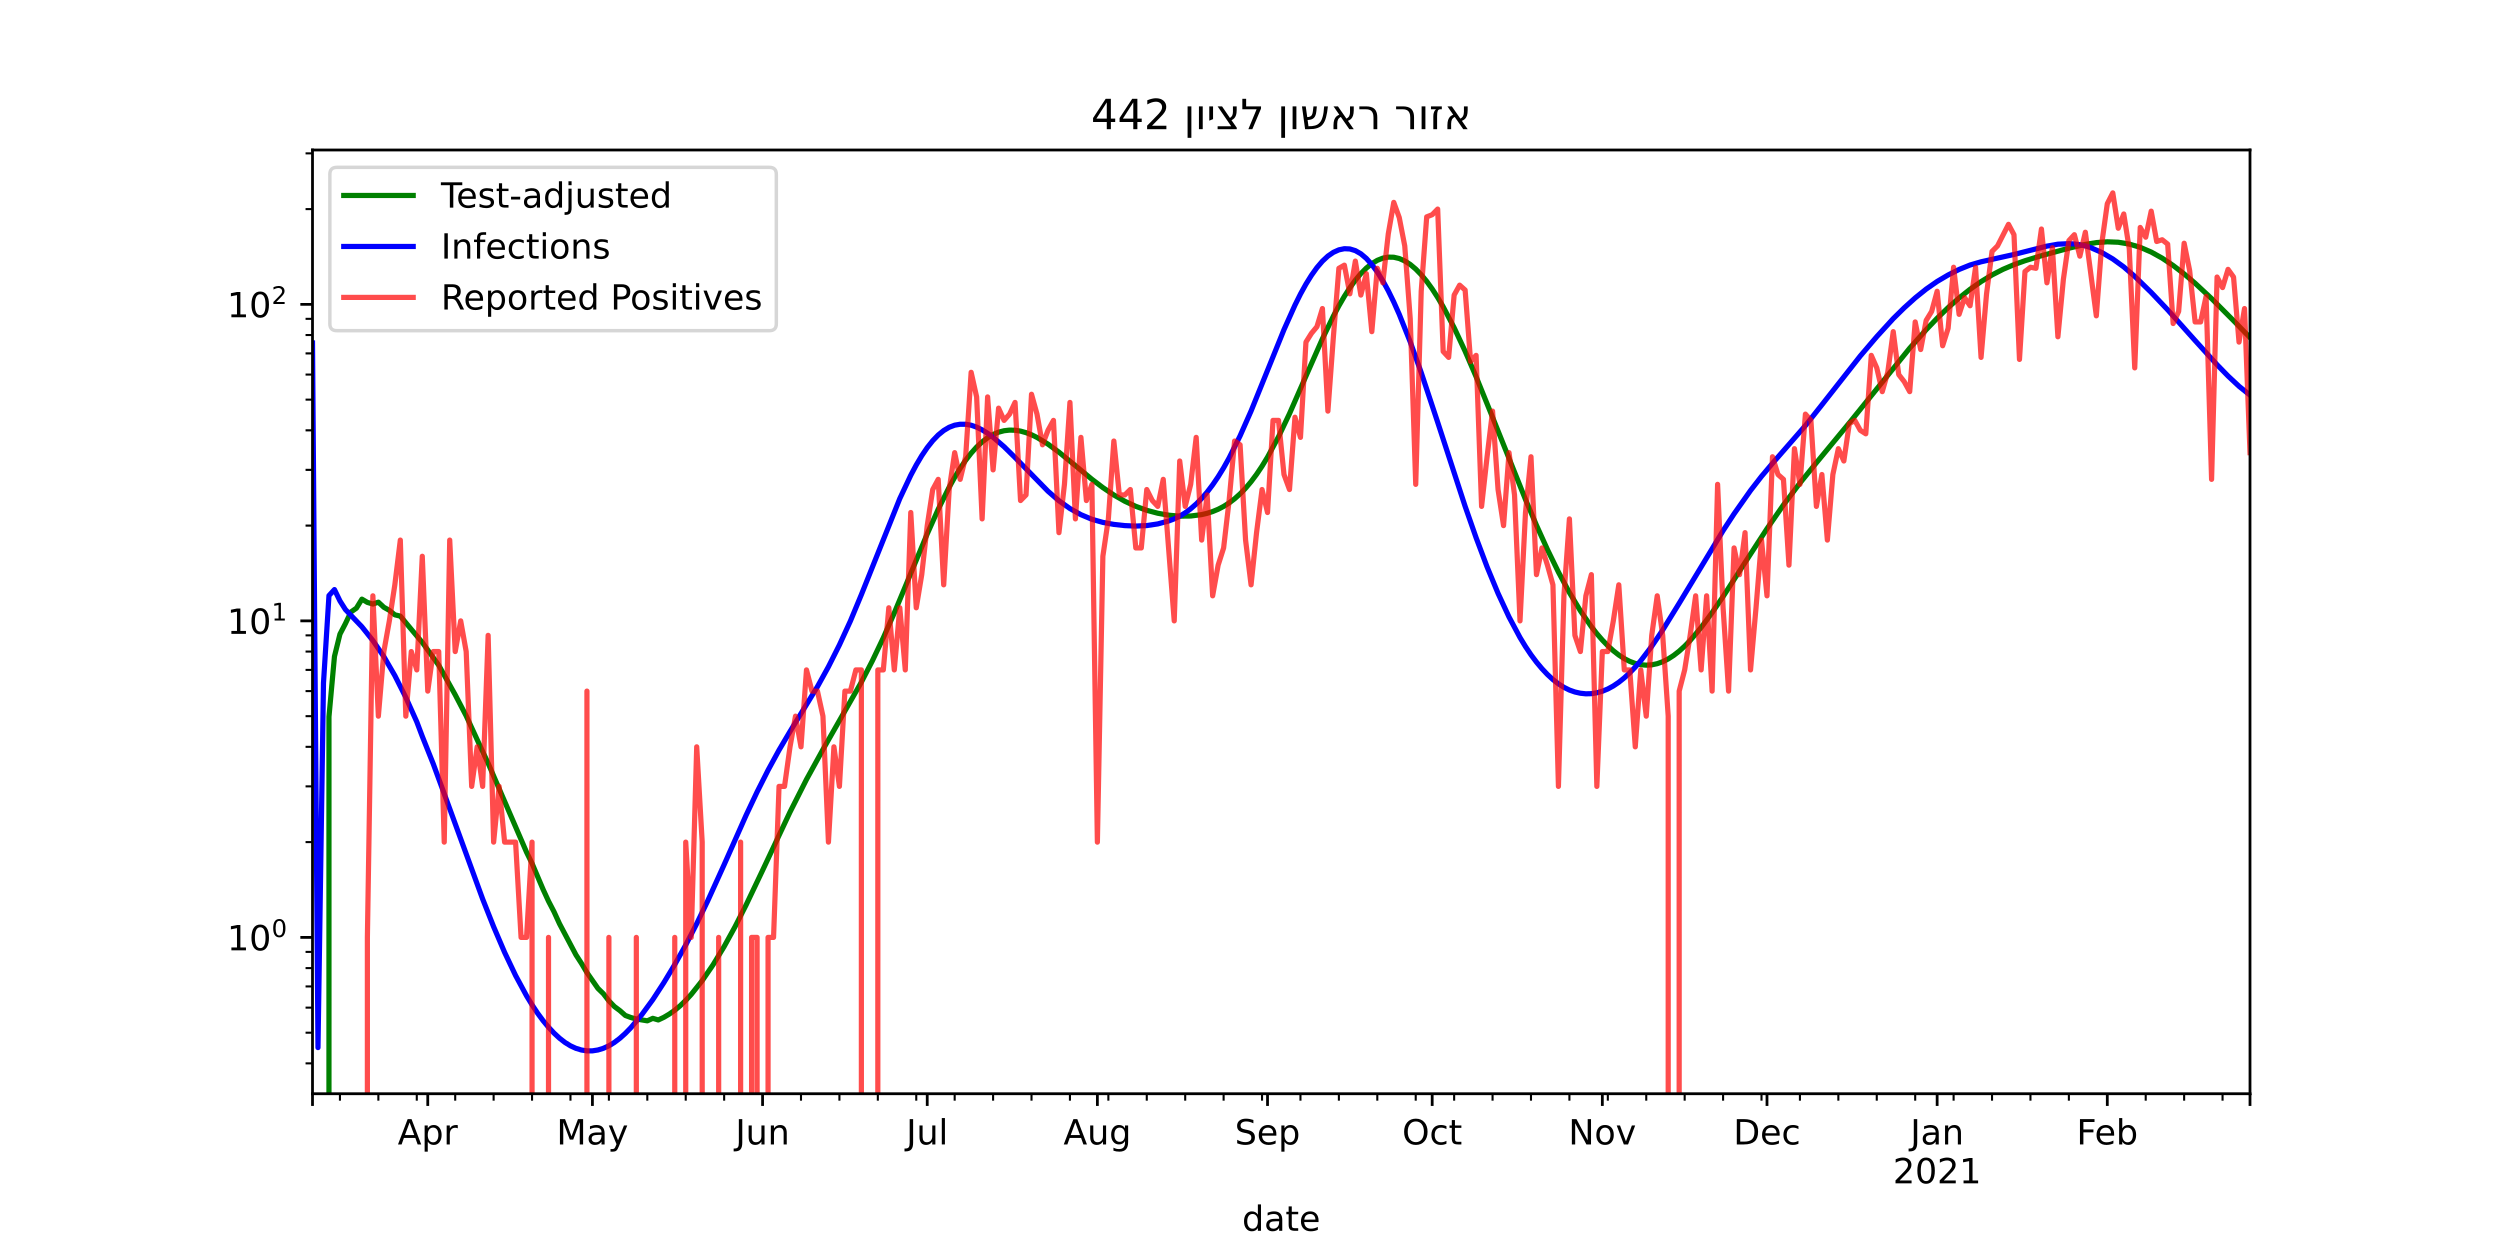 <?xml version="1.0" encoding="utf-8" standalone="no"?>
<!DOCTYPE svg PUBLIC "-//W3C//DTD SVG 1.1//EN"
  "http://www.w3.org/Graphics/SVG/1.1/DTD/svg11.dtd">
<!-- Created with matplotlib (https://matplotlib.org/) -->
<svg height="360pt" version="1.1" viewBox="0 0 720 360" width="720pt" xmlns="http://www.w3.org/2000/svg" xmlns:xlink="http://www.w3.org/1999/xlink">
 <defs>
  <style type="text/css">*{stroke-linecap:butt;stroke-linejoin:round;}</style>
 </defs>
 <g id="figure_1">
  <g id="patch_1">
   <path d="M 0 360 
L 720 360 
L 720 0 
L 0 0 
z
" style="fill:#ffffff;"/>
  </g>
  <g id="axes_1">
   <g id="patch_2">
    <path d="M 90 315 
L 648 315 
L 648 43.2 
L 90 43.2 
z
" style="fill:#ffffff;"/>
   </g>
   <g id="matplotlib.axis_1">
    <g id="xtick_1">
     <g id="line2d_1">
      <defs>
       <path d="M 0 0 
L 0 3.5 
" id="m4533cd93c5" style="stroke:#000000;stroke-width:0.8;"/>
      </defs>
      <g>
       <use style="stroke:#000000;stroke-width:0.8;" x="90" xlink:href="#m4533cd93c5" y="315"/>
      </g>
     </g>
    </g>
    <g id="xtick_2">
     <g id="line2d_2">
      <g>
       <use style="stroke:#000000;stroke-width:0.8;" x="123.195" xlink:href="#m4533cd93c5" y="315"/>
      </g>
     </g>
     <g id="text_1">
      <!-- Apr -->
      <g transform="translate(114.545 329.598)scale(0.1 -0.1)">
       <defs>
        <path d="M 34.188 63.188 
L 20.797 26.906 
L 47.609 26.906 
z
M 28.609 72.906 
L 39.797 72.906 
L 67.578 0 
L 57.328 0 
L 50.688 18.703 
L 17.828 18.703 
L 11.188 0 
L 0.781 0 
z
" id="DejaVuSans-65"/>
        <path d="M 18.109 8.203 
L 18.109 -20.797 
L 9.078 -20.797 
L 9.078 54.688 
L 18.109 54.688 
L 18.109 46.391 
Q 20.953 51.266 25.266 53.625 
Q 29.594 56 35.594 56 
Q 45.562 56 51.781 48.094 
Q 58.016 40.188 58.016 27.297 
Q 58.016 14.406 51.781 6.484 
Q 45.562 -1.422 35.594 -1.422 
Q 29.594 -1.422 25.266 0.953 
Q 20.953 3.328 18.109 8.203 
z
M 48.688 27.297 
Q 48.688 37.203 44.609 42.844 
Q 40.531 48.484 33.406 48.484 
Q 26.266 48.484 22.188 42.844 
Q 18.109 37.203 18.109 27.297 
Q 18.109 17.391 22.188 11.75 
Q 26.266 6.109 33.406 6.109 
Q 40.531 6.109 44.609 11.75 
Q 48.688 17.391 48.688 27.297 
z
" id="DejaVuSans-112"/>
        <path d="M 41.109 46.297 
Q 39.594 47.172 37.812 47.578 
Q 36.031 48 33.891 48 
Q 26.266 48 22.188 43.047 
Q 18.109 38.094 18.109 28.812 
L 18.109 0 
L 9.078 0 
L 9.078 54.688 
L 18.109 54.688 
L 18.109 46.188 
Q 20.953 51.172 25.484 53.578 
Q 30.031 56 36.531 56 
Q 37.453 56 38.578 55.875 
Q 39.703 55.766 41.062 55.516 
z
" id="DejaVuSans-114"/>
       </defs>
       <use xlink:href="#DejaVuSans-65"/>
       <use x="68.408" xlink:href="#DejaVuSans-112"/>
       <use x="131.885" xlink:href="#DejaVuSans-114"/>
      </g>
     </g>
    </g>
    <g id="xtick_3">
     <g id="line2d_3">
      <g>
       <use style="stroke:#000000;stroke-width:0.8;" x="170.618" xlink:href="#m4533cd93c5" y="315"/>
      </g>
     </g>
     <g id="text_2">
      <!-- May -->
      <g transform="translate(160.28 329.598)scale(0.1 -0.1)">
       <defs>
        <path d="M 9.812 72.906 
L 24.516 72.906 
L 43.109 23.297 
L 61.812 72.906 
L 76.516 72.906 
L 76.516 0 
L 66.891 0 
L 66.891 64.016 
L 48.094 14.016 
L 38.188 14.016 
L 19.391 64.016 
L 19.391 0 
L 9.812 0 
z
" id="DejaVuSans-77"/>
        <path d="M 34.281 27.484 
Q 23.391 27.484 19.188 25 
Q 14.984 22.516 14.984 16.5 
Q 14.984 11.719 18.141 8.906 
Q 21.297 6.109 26.703 6.109 
Q 34.188 6.109 38.703 11.406 
Q 43.219 16.703 43.219 25.484 
L 43.219 27.484 
z
M 52.203 31.203 
L 52.203 0 
L 43.219 0 
L 43.219 8.297 
Q 40.141 3.328 35.547 0.953 
Q 30.953 -1.422 24.312 -1.422 
Q 15.922 -1.422 10.953 3.297 
Q 6 8.016 6 15.922 
Q 6 25.141 12.172 29.828 
Q 18.359 34.516 30.609 34.516 
L 43.219 34.516 
L 43.219 35.406 
Q 43.219 41.609 39.141 45 
Q 35.062 48.391 27.688 48.391 
Q 23 48.391 18.547 47.266 
Q 14.109 46.141 10.016 43.891 
L 10.016 52.203 
Q 14.938 54.109 19.578 55.047 
Q 24.219 56 28.609 56 
Q 40.484 56 46.344 49.844 
Q 52.203 43.703 52.203 31.203 
z
" id="DejaVuSans-97"/>
        <path d="M 32.172 -5.078 
Q 28.375 -14.844 24.75 -17.812 
Q 21.141 -20.797 15.094 -20.797 
L 7.906 -20.797 
L 7.906 -13.281 
L 13.188 -13.281 
Q 16.891 -13.281 18.938 -11.516 
Q 21 -9.766 23.484 -3.219 
L 25.094 0.875 
L 2.984 54.688 
L 12.5 54.688 
L 29.594 11.922 
L 46.688 54.688 
L 56.203 54.688 
z
" id="DejaVuSans-121"/>
       </defs>
       <use xlink:href="#DejaVuSans-77"/>
       <use x="86.279" xlink:href="#DejaVuSans-97"/>
       <use x="147.559" xlink:href="#DejaVuSans-121"/>
      </g>
     </g>
    </g>
    <g id="xtick_4">
     <g id="line2d_4">
      <g>
       <use style="stroke:#000000;stroke-width:0.8;" x="219.62" xlink:href="#m4533cd93c5" y="315"/>
      </g>
     </g>
     <g id="text_3">
      <!-- Jun -->
      <g transform="translate(211.808 329.598)scale(0.1 -0.1)">
       <defs>
        <path d="M 9.812 72.906 
L 19.672 72.906 
L 19.672 5.078 
Q 19.672 -8.109 14.672 -14.062 
Q 9.672 -20.016 -1.422 -20.016 
L -5.172 -20.016 
L -5.172 -11.719 
L -2.094 -11.719 
Q 4.438 -11.719 7.125 -8.047 
Q 9.812 -4.391 9.812 5.078 
z
" id="DejaVuSans-74"/>
        <path d="M 8.5 21.578 
L 8.5 54.688 
L 17.484 54.688 
L 17.484 21.922 
Q 17.484 14.156 20.5 10.266 
Q 23.531 6.391 29.594 6.391 
Q 36.859 6.391 41.078 11.031 
Q 45.312 15.672 45.312 23.688 
L 45.312 54.688 
L 54.297 54.688 
L 54.297 0 
L 45.312 0 
L 45.312 8.406 
Q 42.047 3.422 37.719 1 
Q 33.406 -1.422 27.688 -1.422 
Q 18.266 -1.422 13.375 4.438 
Q 8.5 10.297 8.5 21.578 
z
M 31.109 56 
z
" id="DejaVuSans-117"/>
        <path d="M 54.891 33.016 
L 54.891 0 
L 45.906 0 
L 45.906 32.719 
Q 45.906 40.484 42.875 44.328 
Q 39.844 48.188 33.797 48.188 
Q 26.516 48.188 22.312 43.547 
Q 18.109 38.922 18.109 30.906 
L 18.109 0 
L 9.078 0 
L 9.078 54.688 
L 18.109 54.688 
L 18.109 46.188 
Q 21.344 51.125 25.703 53.562 
Q 30.078 56 35.797 56 
Q 45.219 56 50.047 50.172 
Q 54.891 44.344 54.891 33.016 
z
" id="DejaVuSans-110"/>
       </defs>
       <use xlink:href="#DejaVuSans-74"/>
       <use x="29.492" xlink:href="#DejaVuSans-117"/>
       <use x="92.871" xlink:href="#DejaVuSans-110"/>
      </g>
     </g>
    </g>
    <g id="xtick_5">
     <g id="line2d_5">
      <g>
       <use style="stroke:#000000;stroke-width:0.8;" x="267.042" xlink:href="#m4533cd93c5" y="315"/>
      </g>
     </g>
     <g id="text_4">
      <!-- Jul -->
      <g transform="translate(261.01 329.598)scale(0.1 -0.1)">
       <defs>
        <path d="M 9.422 75.984 
L 18.406 75.984 
L 18.406 0 
L 9.422 0 
z
" id="DejaVuSans-108"/>
       </defs>
       <use xlink:href="#DejaVuSans-74"/>
       <use x="29.492" xlink:href="#DejaVuSans-117"/>
       <use x="92.871" xlink:href="#DejaVuSans-108"/>
      </g>
     </g>
    </g>
    <g id="xtick_6">
     <g id="line2d_6">
      <g>
       <use style="stroke:#000000;stroke-width:0.8;" x="316.045" xlink:href="#m4533cd93c5" y="315"/>
      </g>
     </g>
     <g id="text_5">
      <!-- Aug -->
      <g transform="translate(306.282 329.598)scale(0.1 -0.1)">
       <defs>
        <path d="M 45.406 27.984 
Q 45.406 37.75 41.375 43.109 
Q 37.359 48.484 30.078 48.484 
Q 22.859 48.484 18.828 43.109 
Q 14.797 37.75 14.797 27.984 
Q 14.797 18.266 18.828 12.891 
Q 22.859 7.516 30.078 7.516 
Q 37.359 7.516 41.375 12.891 
Q 45.406 18.266 45.406 27.984 
z
M 54.391 6.781 
Q 54.391 -7.172 48.188 -13.984 
Q 42 -20.797 29.203 -20.797 
Q 24.469 -20.797 20.266 -20.094 
Q 16.062 -19.391 12.109 -17.922 
L 12.109 -9.188 
Q 16.062 -11.328 19.922 -12.344 
Q 23.781 -13.375 27.781 -13.375 
Q 36.625 -13.375 41.016 -8.766 
Q 45.406 -4.156 45.406 5.172 
L 45.406 9.625 
Q 42.625 4.781 38.281 2.391 
Q 33.938 0 27.875 0 
Q 17.828 0 11.672 7.656 
Q 5.516 15.328 5.516 27.984 
Q 5.516 40.672 11.672 48.328 
Q 17.828 56 27.875 56 
Q 33.938 56 38.281 53.609 
Q 42.625 51.219 45.406 46.391 
L 45.406 54.688 
L 54.391 54.688 
z
" id="DejaVuSans-103"/>
       </defs>
       <use xlink:href="#DejaVuSans-65"/>
       <use x="68.408" xlink:href="#DejaVuSans-117"/>
       <use x="131.787" xlink:href="#DejaVuSans-103"/>
      </g>
     </g>
    </g>
    <g id="xtick_7">
     <g id="line2d_7">
      <g>
       <use style="stroke:#000000;stroke-width:0.8;" x="365.048" xlink:href="#m4533cd93c5" y="315"/>
      </g>
     </g>
     <g id="text_6">
      <!-- Sep -->
      <g transform="translate(355.623 329.598)scale(0.1 -0.1)">
       <defs>
        <path d="M 53.516 70.516 
L 53.516 60.891 
Q 47.906 63.578 42.922 64.891 
Q 37.938 66.219 33.297 66.219 
Q 25.25 66.219 20.875 63.094 
Q 16.5 59.969 16.5 54.203 
Q 16.5 49.359 19.406 46.891 
Q 22.312 44.438 30.422 42.922 
L 36.375 41.703 
Q 47.406 39.594 52.656 34.297 
Q 57.906 29 57.906 20.125 
Q 57.906 9.516 50.797 4.047 
Q 43.703 -1.422 29.984 -1.422 
Q 24.812 -1.422 18.969 -0.25 
Q 13.141 0.922 6.891 3.219 
L 6.891 13.375 
Q 12.891 10.016 18.656 8.297 
Q 24.422 6.594 29.984 6.594 
Q 38.422 6.594 43.016 9.906 
Q 47.609 13.234 47.609 19.391 
Q 47.609 24.75 44.312 27.781 
Q 41.016 30.812 33.5 32.328 
L 27.484 33.5 
Q 16.453 35.688 11.516 40.375 
Q 6.594 45.062 6.594 53.422 
Q 6.594 63.094 13.406 68.656 
Q 20.219 74.219 32.172 74.219 
Q 37.312 74.219 42.625 73.281 
Q 47.953 72.359 53.516 70.516 
z
" id="DejaVuSans-83"/>
        <path d="M 56.203 29.594 
L 56.203 25.203 
L 14.891 25.203 
Q 15.484 15.922 20.484 11.062 
Q 25.484 6.203 34.422 6.203 
Q 39.594 6.203 44.453 7.469 
Q 49.312 8.734 54.109 11.281 
L 54.109 2.781 
Q 49.266 0.734 44.188 -0.344 
Q 39.109 -1.422 33.891 -1.422 
Q 20.797 -1.422 13.156 6.188 
Q 5.516 13.812 5.516 26.812 
Q 5.516 40.234 12.766 48.109 
Q 20.016 56 32.328 56 
Q 43.359 56 49.781 48.891 
Q 56.203 41.797 56.203 29.594 
z
M 47.219 32.234 
Q 47.125 39.594 43.094 43.984 
Q 39.062 48.391 32.422 48.391 
Q 24.906 48.391 20.391 44.141 
Q 15.875 39.891 15.188 32.172 
z
" id="DejaVuSans-101"/>
       </defs>
       <use xlink:href="#DejaVuSans-83"/>
       <use x="63.477" xlink:href="#DejaVuSans-101"/>
       <use x="125" xlink:href="#DejaVuSans-112"/>
      </g>
     </g>
    </g>
    <g id="xtick_8">
     <g id="line2d_8">
      <g>
       <use style="stroke:#000000;stroke-width:0.8;" x="412.47" xlink:href="#m4533cd93c5" y="315"/>
      </g>
     </g>
     <g id="text_7">
      <!-- Oct -->
      <g transform="translate(403.825 329.598)scale(0.1 -0.1)">
       <defs>
        <path d="M 39.406 66.219 
Q 28.656 66.219 22.328 58.203 
Q 16.016 50.203 16.016 36.375 
Q 16.016 22.609 22.328 14.594 
Q 28.656 6.594 39.406 6.594 
Q 50.141 6.594 56.422 14.594 
Q 62.703 22.609 62.703 36.375 
Q 62.703 50.203 56.422 58.203 
Q 50.141 66.219 39.406 66.219 
z
M 39.406 74.219 
Q 54.734 74.219 63.906 63.938 
Q 73.094 53.656 73.094 36.375 
Q 73.094 19.141 63.906 8.859 
Q 54.734 -1.422 39.406 -1.422 
Q 24.031 -1.422 14.812 8.828 
Q 5.609 19.094 5.609 36.375 
Q 5.609 53.656 14.812 63.938 
Q 24.031 74.219 39.406 74.219 
z
" id="DejaVuSans-79"/>
        <path d="M 48.781 52.594 
L 48.781 44.188 
Q 44.969 46.297 41.141 47.344 
Q 37.312 48.391 33.406 48.391 
Q 24.656 48.391 19.812 42.844 
Q 14.984 37.312 14.984 27.297 
Q 14.984 17.281 19.812 11.734 
Q 24.656 6.203 33.406 6.203 
Q 37.312 6.203 41.141 7.25 
Q 44.969 8.297 48.781 10.406 
L 48.781 2.094 
Q 45.016 0.344 40.984 -0.531 
Q 36.969 -1.422 32.422 -1.422 
Q 20.062 -1.422 12.781 6.344 
Q 5.516 14.109 5.516 27.297 
Q 5.516 40.672 12.859 48.328 
Q 20.219 56 33.016 56 
Q 37.156 56 41.109 55.141 
Q 45.062 54.297 48.781 52.594 
z
" id="DejaVuSans-99"/>
        <path d="M 18.312 70.219 
L 18.312 54.688 
L 36.812 54.688 
L 36.812 47.703 
L 18.312 47.703 
L 18.312 18.016 
Q 18.312 11.328 20.141 9.422 
Q 21.969 7.516 27.594 7.516 
L 36.812 7.516 
L 36.812 0 
L 27.594 0 
Q 17.188 0 13.234 3.875 
Q 9.281 7.766 9.281 18.016 
L 9.281 47.703 
L 2.688 47.703 
L 2.688 54.688 
L 9.281 54.688 
L 9.281 70.219 
z
" id="DejaVuSans-116"/>
       </defs>
       <use xlink:href="#DejaVuSans-79"/>
       <use x="78.711" xlink:href="#DejaVuSans-99"/>
       <use x="133.691" xlink:href="#DejaVuSans-116"/>
      </g>
     </g>
    </g>
    <g id="xtick_9">
     <g id="line2d_9">
      <g>
       <use style="stroke:#000000;stroke-width:0.8;" x="461.473" xlink:href="#m4533cd93c5" y="315"/>
      </g>
     </g>
     <g id="text_8">
      <!-- Nov -->
      <g transform="translate(451.714 329.598)scale(0.1 -0.1)">
       <defs>
        <path d="M 9.812 72.906 
L 23.094 72.906 
L 55.422 11.922 
L 55.422 72.906 
L 64.984 72.906 
L 64.984 0 
L 51.703 0 
L 19.391 60.984 
L 19.391 0 
L 9.812 0 
z
" id="DejaVuSans-78"/>
        <path d="M 30.609 48.391 
Q 23.391 48.391 19.188 42.75 
Q 14.984 37.109 14.984 27.297 
Q 14.984 17.484 19.156 11.844 
Q 23.344 6.203 30.609 6.203 
Q 37.797 6.203 41.984 11.859 
Q 46.188 17.531 46.188 27.297 
Q 46.188 37.016 41.984 42.703 
Q 37.797 48.391 30.609 48.391 
z
M 30.609 56 
Q 42.328 56 49.016 48.375 
Q 55.719 40.766 55.719 27.297 
Q 55.719 13.875 49.016 6.219 
Q 42.328 -1.422 30.609 -1.422 
Q 18.844 -1.422 12.172 6.219 
Q 5.516 13.875 5.516 27.297 
Q 5.516 40.766 12.172 48.375 
Q 18.844 56 30.609 56 
z
" id="DejaVuSans-111"/>
        <path d="M 2.984 54.688 
L 12.5 54.688 
L 29.594 8.797 
L 46.688 54.688 
L 56.203 54.688 
L 35.688 0 
L 23.484 0 
z
" id="DejaVuSans-118"/>
       </defs>
       <use xlink:href="#DejaVuSans-78"/>
       <use x="74.805" xlink:href="#DejaVuSans-111"/>
       <use x="135.986" xlink:href="#DejaVuSans-118"/>
      </g>
     </g>
    </g>
    <g id="xtick_10">
     <g id="line2d_10">
      <g>
       <use style="stroke:#000000;stroke-width:0.8;" x="508.895" xlink:href="#m4533cd93c5" y="315"/>
      </g>
     </g>
     <g id="text_9">
      <!-- Dec -->
      <g transform="translate(499.219 329.598)scale(0.1 -0.1)">
       <defs>
        <path d="M 19.672 64.797 
L 19.672 8.109 
L 31.594 8.109 
Q 46.688 8.109 53.688 14.938 
Q 60.688 21.781 60.688 36.531 
Q 60.688 51.172 53.688 57.984 
Q 46.688 64.797 31.594 64.797 
z
M 9.812 72.906 
L 30.078 72.906 
Q 51.266 72.906 61.172 64.094 
Q 71.094 55.281 71.094 36.531 
Q 71.094 17.672 61.125 8.828 
Q 51.172 0 30.078 0 
L 9.812 0 
z
" id="DejaVuSans-68"/>
       </defs>
       <use xlink:href="#DejaVuSans-68"/>
       <use x="77.002" xlink:href="#DejaVuSans-101"/>
       <use x="138.525" xlink:href="#DejaVuSans-99"/>
      </g>
     </g>
    </g>
    <g id="xtick_11">
     <g id="line2d_11">
      <g>
       <use style="stroke:#000000;stroke-width:0.8;" x="557.898" xlink:href="#m4533cd93c5" y="315"/>
      </g>
     </g>
     <g id="text_10">
      <!-- Jan -->
      <g transform="translate(550.19 329.598)scale(0.1 -0.1)">
       <use xlink:href="#DejaVuSans-74"/>
       <use x="29.492" xlink:href="#DejaVuSans-97"/>
       <use x="90.771" xlink:href="#DejaVuSans-110"/>
      </g>
      <!-- 2021 -->
      <g transform="translate(545.173 340.796)scale(0.1 -0.1)">
       <defs>
        <path d="M 19.188 8.297 
L 53.609 8.297 
L 53.609 0 
L 7.328 0 
L 7.328 8.297 
Q 12.938 14.109 22.625 23.891 
Q 32.328 33.688 34.812 36.531 
Q 39.547 41.844 41.422 45.531 
Q 43.312 49.219 43.312 52.781 
Q 43.312 58.594 39.234 62.25 
Q 35.156 65.922 28.609 65.922 
Q 23.969 65.922 18.812 64.312 
Q 13.672 62.703 7.812 59.422 
L 7.812 69.391 
Q 13.766 71.781 18.938 73 
Q 24.125 74.219 28.422 74.219 
Q 39.75 74.219 46.484 68.547 
Q 53.219 62.891 53.219 53.422 
Q 53.219 48.922 51.531 44.891 
Q 49.859 40.875 45.406 35.406 
Q 44.188 33.984 37.641 27.219 
Q 31.109 20.453 19.188 8.297 
z
" id="DejaVuSans-50"/>
        <path d="M 31.781 66.406 
Q 24.172 66.406 20.328 58.906 
Q 16.5 51.422 16.5 36.375 
Q 16.5 21.391 20.328 13.891 
Q 24.172 6.391 31.781 6.391 
Q 39.453 6.391 43.281 13.891 
Q 47.125 21.391 47.125 36.375 
Q 47.125 51.422 43.281 58.906 
Q 39.453 66.406 31.781 66.406 
z
M 31.781 74.219 
Q 44.047 74.219 50.516 64.516 
Q 56.984 54.828 56.984 36.375 
Q 56.984 17.969 50.516 8.266 
Q 44.047 -1.422 31.781 -1.422 
Q 19.531 -1.422 13.062 8.266 
Q 6.594 17.969 6.594 36.375 
Q 6.594 54.828 13.062 64.516 
Q 19.531 74.219 31.781 74.219 
z
" id="DejaVuSans-48"/>
        <path d="M 12.406 8.297 
L 28.516 8.297 
L 28.516 63.922 
L 10.984 60.406 
L 10.984 69.391 
L 28.422 72.906 
L 38.281 72.906 
L 38.281 8.297 
L 54.391 8.297 
L 54.391 0 
L 12.406 0 
z
" id="DejaVuSans-49"/>
       </defs>
       <use xlink:href="#DejaVuSans-50"/>
       <use x="63.623" xlink:href="#DejaVuSans-48"/>
       <use x="127.246" xlink:href="#DejaVuSans-50"/>
       <use x="190.869" xlink:href="#DejaVuSans-49"/>
      </g>
     </g>
    </g>
    <g id="xtick_12">
     <g id="line2d_12">
      <g>
       <use style="stroke:#000000;stroke-width:0.8;" x="606.901" xlink:href="#m4533cd93c5" y="315"/>
      </g>
     </g>
     <g id="text_11">
      <!-- Feb -->
      <g transform="translate(598.049 329.598)scale(0.1 -0.1)">
       <defs>
        <path d="M 9.812 72.906 
L 51.703 72.906 
L 51.703 64.594 
L 19.672 64.594 
L 19.672 43.109 
L 48.578 43.109 
L 48.578 34.812 
L 19.672 34.812 
L 19.672 0 
L 9.812 0 
z
" id="DejaVuSans-70"/>
        <path d="M 48.688 27.297 
Q 48.688 37.203 44.609 42.844 
Q 40.531 48.484 33.406 48.484 
Q 26.266 48.484 22.188 42.844 
Q 18.109 37.203 18.109 27.297 
Q 18.109 17.391 22.188 11.75 
Q 26.266 6.109 33.406 6.109 
Q 40.531 6.109 44.609 11.75 
Q 48.688 17.391 48.688 27.297 
z
M 18.109 46.391 
Q 20.953 51.266 25.266 53.625 
Q 29.594 56 35.594 56 
Q 45.562 56 51.781 48.094 
Q 58.016 40.188 58.016 27.297 
Q 58.016 14.406 51.781 6.484 
Q 45.562 -1.422 35.594 -1.422 
Q 29.594 -1.422 25.266 0.953 
Q 20.953 3.328 18.109 8.203 
L 18.109 0 
L 9.078 0 
L 9.078 75.984 
L 18.109 75.984 
z
" id="DejaVuSans-98"/>
       </defs>
       <use xlink:href="#DejaVuSans-70"/>
       <use x="52.02" xlink:href="#DejaVuSans-101"/>
       <use x="113.543" xlink:href="#DejaVuSans-98"/>
      </g>
     </g>
    </g>
    <g id="xtick_13">
     <g id="line2d_13">
      <g>
       <use style="stroke:#000000;stroke-width:0.8;" x="648" xlink:href="#m4533cd93c5" y="315"/>
      </g>
     </g>
    </g>
    <g id="xtick_14">
     <g id="line2d_14">
      <defs>
       <path d="M 0 0 
L 0 2 
" id="mbbf33a52ce" style="stroke:#000000;stroke-width:0.6;"/>
      </defs>
      <g>
       <use style="stroke:#000000;stroke-width:0.6;" x="97.904" xlink:href="#mbbf33a52ce" y="315"/>
      </g>
     </g>
    </g>
    <g id="xtick_15">
     <g id="line2d_15">
      <g>
       <use style="stroke:#000000;stroke-width:0.6;" x="108.969" xlink:href="#mbbf33a52ce" y="315"/>
      </g>
     </g>
    </g>
    <g id="xtick_16">
     <g id="line2d_16">
      <g>
       <use style="stroke:#000000;stroke-width:0.6;" x="120.034" xlink:href="#mbbf33a52ce" y="315"/>
      </g>
     </g>
    </g>
    <g id="xtick_17">
     <g id="line2d_17">
      <g>
       <use style="stroke:#000000;stroke-width:0.6;" x="131.099" xlink:href="#mbbf33a52ce" y="315"/>
      </g>
     </g>
    </g>
    <g id="xtick_18">
     <g id="line2d_18">
      <g>
       <use style="stroke:#000000;stroke-width:0.6;" x="142.164" xlink:href="#mbbf33a52ce" y="315"/>
      </g>
     </g>
    </g>
    <g id="xtick_19">
     <g id="line2d_19">
      <g>
       <use style="stroke:#000000;stroke-width:0.6;" x="153.229" xlink:href="#mbbf33a52ce" y="315"/>
      </g>
     </g>
    </g>
    <g id="xtick_20">
     <g id="line2d_20">
      <g>
       <use style="stroke:#000000;stroke-width:0.6;" x="164.295" xlink:href="#mbbf33a52ce" y="315"/>
      </g>
     </g>
    </g>
    <g id="xtick_21">
     <g id="line2d_21">
      <g>
       <use style="stroke:#000000;stroke-width:0.6;" x="175.36" xlink:href="#mbbf33a52ce" y="315"/>
      </g>
     </g>
    </g>
    <g id="xtick_22">
     <g id="line2d_22">
      <g>
       <use style="stroke:#000000;stroke-width:0.6;" x="186.425" xlink:href="#mbbf33a52ce" y="315"/>
      </g>
     </g>
    </g>
    <g id="xtick_23">
     <g id="line2d_23">
      <g>
       <use style="stroke:#000000;stroke-width:0.6;" x="197.49" xlink:href="#mbbf33a52ce" y="315"/>
      </g>
     </g>
    </g>
    <g id="xtick_24">
     <g id="line2d_24">
      <g>
       <use style="stroke:#000000;stroke-width:0.6;" x="208.555" xlink:href="#mbbf33a52ce" y="315"/>
      </g>
     </g>
    </g>
    <g id="xtick_25">
     <g id="line2d_25">
      <g>
       <use style="stroke:#000000;stroke-width:0.6;" x="230.686" xlink:href="#mbbf33a52ce" y="315"/>
      </g>
     </g>
    </g>
    <g id="xtick_26">
     <g id="line2d_26">
      <g>
       <use style="stroke:#000000;stroke-width:0.6;" x="241.751" xlink:href="#mbbf33a52ce" y="315"/>
      </g>
     </g>
    </g>
    <g id="xtick_27">
     <g id="line2d_27">
      <g>
       <use style="stroke:#000000;stroke-width:0.6;" x="252.816" xlink:href="#mbbf33a52ce" y="315"/>
      </g>
     </g>
    </g>
    <g id="xtick_28">
     <g id="line2d_28">
      <g>
       <use style="stroke:#000000;stroke-width:0.6;" x="263.881" xlink:href="#mbbf33a52ce" y="315"/>
      </g>
     </g>
    </g>
    <g id="xtick_29">
     <g id="line2d_29">
      <g>
       <use style="stroke:#000000;stroke-width:0.6;" x="274.946" xlink:href="#mbbf33a52ce" y="315"/>
      </g>
     </g>
    </g>
    <g id="xtick_30">
     <g id="line2d_30">
      <g>
       <use style="stroke:#000000;stroke-width:0.6;" x="286.011" xlink:href="#mbbf33a52ce" y="315"/>
      </g>
     </g>
    </g>
    <g id="xtick_31">
     <g id="line2d_31">
      <g>
       <use style="stroke:#000000;stroke-width:0.6;" x="297.076" xlink:href="#mbbf33a52ce" y="315"/>
      </g>
     </g>
    </g>
    <g id="xtick_32">
     <g id="line2d_32">
      <g>
       <use style="stroke:#000000;stroke-width:0.6;" x="308.142" xlink:href="#mbbf33a52ce" y="315"/>
      </g>
     </g>
    </g>
    <g id="xtick_33">
     <g id="line2d_33">
      <g>
       <use style="stroke:#000000;stroke-width:0.6;" x="319.207" xlink:href="#mbbf33a52ce" y="315"/>
      </g>
     </g>
    </g>
    <g id="xtick_34">
     <g id="line2d_34">
      <g>
       <use style="stroke:#000000;stroke-width:0.6;" x="330.272" xlink:href="#mbbf33a52ce" y="315"/>
      </g>
     </g>
    </g>
    <g id="xtick_35">
     <g id="line2d_35">
      <g>
       <use style="stroke:#000000;stroke-width:0.6;" x="341.337" xlink:href="#mbbf33a52ce" y="315"/>
      </g>
     </g>
    </g>
    <g id="xtick_36">
     <g id="line2d_36">
      <g>
       <use style="stroke:#000000;stroke-width:0.6;" x="352.402" xlink:href="#mbbf33a52ce" y="315"/>
      </g>
     </g>
    </g>
    <g id="xtick_37">
     <g id="line2d_37">
      <g>
       <use style="stroke:#000000;stroke-width:0.6;" x="363.467" xlink:href="#mbbf33a52ce" y="315"/>
      </g>
     </g>
    </g>
    <g id="xtick_38">
     <g id="line2d_38">
      <g>
       <use style="stroke:#000000;stroke-width:0.6;" x="374.533" xlink:href="#mbbf33a52ce" y="315"/>
      </g>
     </g>
    </g>
    <g id="xtick_39">
     <g id="line2d_39">
      <g>
       <use style="stroke:#000000;stroke-width:0.6;" x="385.598" xlink:href="#mbbf33a52ce" y="315"/>
      </g>
     </g>
    </g>
    <g id="xtick_40">
     <g id="line2d_40">
      <g>
       <use style="stroke:#000000;stroke-width:0.6;" x="396.663" xlink:href="#mbbf33a52ce" y="315"/>
      </g>
     </g>
    </g>
    <g id="xtick_41">
     <g id="line2d_41">
      <g>
       <use style="stroke:#000000;stroke-width:0.6;" x="407.728" xlink:href="#mbbf33a52ce" y="315"/>
      </g>
     </g>
    </g>
    <g id="xtick_42">
     <g id="line2d_42">
      <g>
       <use style="stroke:#000000;stroke-width:0.6;" x="418.793" xlink:href="#mbbf33a52ce" y="315"/>
      </g>
     </g>
    </g>
    <g id="xtick_43">
     <g id="line2d_43">
      <g>
       <use style="stroke:#000000;stroke-width:0.6;" x="429.858" xlink:href="#mbbf33a52ce" y="315"/>
      </g>
     </g>
    </g>
    <g id="xtick_44">
     <g id="line2d_44">
      <g>
       <use style="stroke:#000000;stroke-width:0.6;" x="440.924" xlink:href="#mbbf33a52ce" y="315"/>
      </g>
     </g>
    </g>
    <g id="xtick_45">
     <g id="line2d_45">
      <g>
       <use style="stroke:#000000;stroke-width:0.6;" x="451.989" xlink:href="#mbbf33a52ce" y="315"/>
      </g>
     </g>
    </g>
    <g id="xtick_46">
     <g id="line2d_46">
      <g>
       <use style="stroke:#000000;stroke-width:0.6;" x="463.054" xlink:href="#mbbf33a52ce" y="315"/>
      </g>
     </g>
    </g>
    <g id="xtick_47">
     <g id="line2d_47">
      <g>
       <use style="stroke:#000000;stroke-width:0.6;" x="474.119" xlink:href="#mbbf33a52ce" y="315"/>
      </g>
     </g>
    </g>
    <g id="xtick_48">
     <g id="line2d_48">
      <g>
       <use style="stroke:#000000;stroke-width:0.6;" x="485.184" xlink:href="#mbbf33a52ce" y="315"/>
      </g>
     </g>
    </g>
    <g id="xtick_49">
     <g id="line2d_49">
      <g>
       <use style="stroke:#000000;stroke-width:0.6;" x="496.249" xlink:href="#mbbf33a52ce" y="315"/>
      </g>
     </g>
    </g>
    <g id="xtick_50">
     <g id="line2d_50">
      <g>
       <use style="stroke:#000000;stroke-width:0.6;" x="507.314" xlink:href="#mbbf33a52ce" y="315"/>
      </g>
     </g>
    </g>
    <g id="xtick_51">
     <g id="line2d_51">
      <g>
       <use style="stroke:#000000;stroke-width:0.6;" x="518.38" xlink:href="#mbbf33a52ce" y="315"/>
      </g>
     </g>
    </g>
    <g id="xtick_52">
     <g id="line2d_52">
      <g>
       <use style="stroke:#000000;stroke-width:0.6;" x="529.445" xlink:href="#mbbf33a52ce" y="315"/>
      </g>
     </g>
    </g>
    <g id="xtick_53">
     <g id="line2d_53">
      <g>
       <use style="stroke:#000000;stroke-width:0.6;" x="540.51" xlink:href="#mbbf33a52ce" y="315"/>
      </g>
     </g>
    </g>
    <g id="xtick_54">
     <g id="line2d_54">
      <g>
       <use style="stroke:#000000;stroke-width:0.6;" x="551.575" xlink:href="#mbbf33a52ce" y="315"/>
      </g>
     </g>
    </g>
    <g id="xtick_55">
     <g id="line2d_55">
      <g>
       <use style="stroke:#000000;stroke-width:0.6;" x="562.64" xlink:href="#mbbf33a52ce" y="315"/>
      </g>
     </g>
    </g>
    <g id="xtick_56">
     <g id="line2d_56">
      <g>
       <use style="stroke:#000000;stroke-width:0.6;" x="573.705" xlink:href="#mbbf33a52ce" y="315"/>
      </g>
     </g>
    </g>
    <g id="xtick_57">
     <g id="line2d_57">
      <g>
       <use style="stroke:#000000;stroke-width:0.6;" x="584.771" xlink:href="#mbbf33a52ce" y="315"/>
      </g>
     </g>
    </g>
    <g id="xtick_58">
     <g id="line2d_58">
      <g>
       <use style="stroke:#000000;stroke-width:0.6;" x="595.836" xlink:href="#mbbf33a52ce" y="315"/>
      </g>
     </g>
    </g>
    <g id="xtick_59">
     <g id="line2d_59">
      <g>
       <use style="stroke:#000000;stroke-width:0.6;" x="617.966" xlink:href="#mbbf33a52ce" y="315"/>
      </g>
     </g>
    </g>
    <g id="xtick_60">
     <g id="line2d_60">
      <g>
       <use style="stroke:#000000;stroke-width:0.6;" x="629.031" xlink:href="#mbbf33a52ce" y="315"/>
      </g>
     </g>
    </g>
    <g id="xtick_61">
     <g id="line2d_61">
      <g>
       <use style="stroke:#000000;stroke-width:0.6;" x="640.096" xlink:href="#mbbf33a52ce" y="315"/>
      </g>
     </g>
    </g>
    <g id="text_12">
     <!-- date -->
     <g transform="translate(357.725 354.474)scale(0.1 -0.1)">
      <defs>
       <path d="M 45.406 46.391 
L 45.406 75.984 
L 54.391 75.984 
L 54.391 0 
L 45.406 0 
L 45.406 8.203 
Q 42.578 3.328 38.25 0.953 
Q 33.938 -1.422 27.875 -1.422 
Q 17.969 -1.422 11.734 6.484 
Q 5.516 14.406 5.516 27.297 
Q 5.516 40.188 11.734 48.094 
Q 17.969 56 27.875 56 
Q 33.938 56 38.25 53.625 
Q 42.578 51.266 45.406 46.391 
z
M 14.797 27.297 
Q 14.797 17.391 18.875 11.75 
Q 22.953 6.109 30.078 6.109 
Q 37.203 6.109 41.297 11.75 
Q 45.406 17.391 45.406 27.297 
Q 45.406 37.203 41.297 42.844 
Q 37.203 48.484 30.078 48.484 
Q 22.953 48.484 18.875 42.844 
Q 14.797 37.203 14.797 27.297 
z
" id="DejaVuSans-100"/>
      </defs>
      <use xlink:href="#DejaVuSans-100"/>
      <use x="63.477" xlink:href="#DejaVuSans-97"/>
      <use x="124.756" xlink:href="#DejaVuSans-116"/>
      <use x="163.965" xlink:href="#DejaVuSans-101"/>
     </g>
    </g>
   </g>
   <g id="matplotlib.axis_2">
    <g id="ytick_1">
     <g id="line2d_62">
      <defs>
       <path d="M 0 0 
L -3.5 0 
" id="md3f859d16e" style="stroke:#000000;stroke-width:0.8;"/>
      </defs>
      <g>
       <use style="stroke:#000000;stroke-width:0.8;" x="90" xlink:href="#md3f859d16e" y="269.972"/>
      </g>
     </g>
     <g id="text_13">
      <!-- $\mathdefault{10^{0}}$ -->
      <g transform="translate(65.4 273.771)scale(0.1 -0.1)">
       <use transform="translate(0 0.766)" xlink:href="#DejaVuSans-49"/>
       <use transform="translate(63.623 0.766)" xlink:href="#DejaVuSans-48"/>
       <use transform="translate(128.203 39.047)scale(0.7)" xlink:href="#DejaVuSans-48"/>
      </g>
     </g>
    </g>
    <g id="ytick_2">
     <g id="line2d_63">
      <g>
       <use style="stroke:#000000;stroke-width:0.8;" x="90" xlink:href="#md3f859d16e" y="178.815"/>
      </g>
     </g>
     <g id="text_14">
      <!-- $\mathdefault{10^{1}}$ -->
      <g transform="translate(65.4 182.614)scale(0.1 -0.1)">
       <use transform="translate(0 0.684)" xlink:href="#DejaVuSans-49"/>
       <use transform="translate(63.623 0.684)" xlink:href="#DejaVuSans-48"/>
       <use transform="translate(128.203 38.966)scale(0.7)" xlink:href="#DejaVuSans-49"/>
      </g>
     </g>
    </g>
    <g id="ytick_3">
     <g id="line2d_64">
      <g>
       <use style="stroke:#000000;stroke-width:0.8;" x="90" xlink:href="#md3f859d16e" y="87.658"/>
      </g>
     </g>
     <g id="text_15">
      <!-- $\mathdefault{10^{2}}$ -->
      <g transform="translate(65.4 91.458)scale(0.1 -0.1)">
       <use transform="translate(0 0.766)" xlink:href="#DejaVuSans-49"/>
       <use transform="translate(63.623 0.766)" xlink:href="#DejaVuSans-48"/>
       <use transform="translate(128.203 39.047)scale(0.7)" xlink:href="#DejaVuSans-50"/>
      </g>
     </g>
    </g>
    <g id="ytick_4">
     <g id="line2d_65">
      <defs>
       <path d="M 0 0 
L -2 0 
" id="mfad5e2acaf" style="stroke:#000000;stroke-width:0.6;"/>
      </defs>
      <g>
       <use style="stroke:#000000;stroke-width:0.6;" x="90" xlink:href="#mfad5e2acaf" y="306.247"/>
      </g>
     </g>
    </g>
    <g id="ytick_5">
     <g id="line2d_66">
      <g>
       <use style="stroke:#000000;stroke-width:0.6;" x="90" xlink:href="#mfad5e2acaf" y="297.413"/>
      </g>
     </g>
    </g>
    <g id="ytick_6">
     <g id="line2d_67">
      <g>
       <use style="stroke:#000000;stroke-width:0.6;" x="90" xlink:href="#mfad5e2acaf" y="290.195"/>
      </g>
     </g>
    </g>
    <g id="ytick_7">
     <g id="line2d_68">
      <g>
       <use style="stroke:#000000;stroke-width:0.6;" x="90" xlink:href="#mfad5e2acaf" y="284.092"/>
      </g>
     </g>
    </g>
    <g id="ytick_8">
     <g id="line2d_69">
      <g>
       <use style="stroke:#000000;stroke-width:0.6;" x="90" xlink:href="#mfad5e2acaf" y="278.806"/>
      </g>
     </g>
    </g>
    <g id="ytick_9">
     <g id="line2d_70">
      <g>
       <use style="stroke:#000000;stroke-width:0.6;" x="90" xlink:href="#mfad5e2acaf" y="274.143"/>
      </g>
     </g>
    </g>
    <g id="ytick_10">
     <g id="line2d_71">
      <g>
       <use style="stroke:#000000;stroke-width:0.6;" x="90" xlink:href="#mfad5e2acaf" y="242.531"/>
      </g>
     </g>
    </g>
    <g id="ytick_11">
     <g id="line2d_72">
      <g>
       <use style="stroke:#000000;stroke-width:0.6;" x="90" xlink:href="#mfad5e2acaf" y="226.479"/>
      </g>
     </g>
    </g>
    <g id="ytick_12">
     <g id="line2d_73">
      <g>
       <use style="stroke:#000000;stroke-width:0.6;" x="90" xlink:href="#mfad5e2acaf" y="215.09"/>
      </g>
     </g>
    </g>
    <g id="ytick_13">
     <g id="line2d_74">
      <g>
       <use style="stroke:#000000;stroke-width:0.6;" x="90" xlink:href="#mfad5e2acaf" y="206.256"/>
      </g>
     </g>
    </g>
    <g id="ytick_14">
     <g id="line2d_75">
      <g>
       <use style="stroke:#000000;stroke-width:0.6;" x="90" xlink:href="#mfad5e2acaf" y="199.038"/>
      </g>
     </g>
    </g>
    <g id="ytick_15">
     <g id="line2d_76">
      <g>
       <use style="stroke:#000000;stroke-width:0.6;" x="90" xlink:href="#mfad5e2acaf" y="192.935"/>
      </g>
     </g>
    </g>
    <g id="ytick_16">
     <g id="line2d_77">
      <g>
       <use style="stroke:#000000;stroke-width:0.6;" x="90" xlink:href="#mfad5e2acaf" y="187.649"/>
      </g>
     </g>
    </g>
    <g id="ytick_17">
     <g id="line2d_78">
      <g>
       <use style="stroke:#000000;stroke-width:0.6;" x="90" xlink:href="#mfad5e2acaf" y="182.986"/>
      </g>
     </g>
    </g>
    <g id="ytick_18">
     <g id="line2d_79">
      <g>
       <use style="stroke:#000000;stroke-width:0.6;" x="90" xlink:href="#mfad5e2acaf" y="151.374"/>
      </g>
     </g>
    </g>
    <g id="ytick_19">
     <g id="line2d_80">
      <g>
       <use style="stroke:#000000;stroke-width:0.6;" x="90" xlink:href="#mfad5e2acaf" y="135.322"/>
      </g>
     </g>
    </g>
    <g id="ytick_20">
     <g id="line2d_81">
      <g>
       <use style="stroke:#000000;stroke-width:0.6;" x="90" xlink:href="#mfad5e2acaf" y="123.933"/>
      </g>
     </g>
    </g>
    <g id="ytick_21">
     <g id="line2d_82">
      <g>
       <use style="stroke:#000000;stroke-width:0.6;" x="90" xlink:href="#mfad5e2acaf" y="115.099"/>
      </g>
     </g>
    </g>
    <g id="ytick_22">
     <g id="line2d_83">
      <g>
       <use style="stroke:#000000;stroke-width:0.6;" x="90" xlink:href="#mfad5e2acaf" y="107.881"/>
      </g>
     </g>
    </g>
    <g id="ytick_23">
     <g id="line2d_84">
      <g>
       <use style="stroke:#000000;stroke-width:0.6;" x="90" xlink:href="#mfad5e2acaf" y="101.779"/>
      </g>
     </g>
    </g>
    <g id="ytick_24">
     <g id="line2d_85">
      <g>
       <use style="stroke:#000000;stroke-width:0.6;" x="90" xlink:href="#mfad5e2acaf" y="96.492"/>
      </g>
     </g>
    </g>
    <g id="ytick_25">
     <g id="line2d_86">
      <g>
       <use style="stroke:#000000;stroke-width:0.6;" x="90" xlink:href="#mfad5e2acaf" y="91.829"/>
      </g>
     </g>
    </g>
    <g id="ytick_26">
     <g id="line2d_87">
      <g>
       <use style="stroke:#000000;stroke-width:0.6;" x="90" xlink:href="#mfad5e2acaf" y="60.217"/>
      </g>
     </g>
    </g>
    <g id="ytick_27">
     <g id="line2d_88">
      <g>
       <use style="stroke:#000000;stroke-width:0.6;" x="90" xlink:href="#mfad5e2acaf" y="44.166"/>
      </g>
     </g>
    </g>
   </g>
   <g id="line2d_89">
    <path clip-path="url(#p8c25c36c54)" d="M 94.74 361 
L 94.742 206.418 
L 96.323 189.065 
L 97.904 182.629 
L 99.484 179.589 
L 101.065 176.251 
L 102.646 175.151 
L 104.227 172.557 
L 105.807 173.493 
L 107.388 173.962 
L 108.969 173.428 
L 110.55 174.894 
L 112.13 175.779 
L 113.711 177.067 
L 115.292 177.443 
L 118.453 181.251 
L 121.615 185.009 
L 126.357 191.597 
L 131.099 200.1 
L 134.261 206.162 
L 139.003 216.443 
L 140.584 219.82 
L 151.649 245.441 
L 153.229 248.667 
L 156.391 256.111 
L 157.972 259.542 
L 159.552 262.579 
L 161.133 266.034 
L 165.875 275.005 
L 167.456 277.45 
L 169.037 280.101 
L 172.198 284.656 
L 173.779 286.192 
L 175.36 288.249 
L 176.941 289.875 
L 178.521 291.051 
L 180.102 292.456 
L 181.683 293.044 
L 183.263 293.476 
L 186.425 293.999 
L 188.006 293.282 
L 189.586 293.746 
L 191.167 293.002 
L 192.748 292.061 
L 194.329 290.956 
L 195.909 289.642 
L 197.49 288.115 
L 199.071 286.393 
L 202.232 282.424 
L 205.394 277.81 
L 208.555 272.598 
L 211.717 266.845 
L 214.878 260.624 
L 219.62 250.666 
L 227.524 233.865 
L 232.266 224.488 
L 237.008 215.861 
L 248.074 196.457 
L 251.235 190.324 
L 254.397 183.676 
L 257.558 176.519 
L 262.3 165.138 
L 267.042 153.757 
L 270.204 146.673 
L 273.365 140.311 
L 274.946 137.469 
L 276.527 134.88 
L 278.108 132.558 
L 279.688 130.513 
L 281.269 128.751 
L 282.85 127.271 
L 284.431 126.067 
L 286.011 125.135 
L 287.592 124.466 
L 289.173 124.049 
L 290.754 123.869 
L 292.334 123.913 
L 293.915 124.162 
L 295.496 124.602 
L 297.076 125.214 
L 298.657 125.981 
L 301.819 127.908 
L 304.98 130.229 
L 309.722 134.115 
L 314.465 138.026 
L 317.626 140.427 
L 320.788 142.557 
L 323.949 144.362 
L 327.11 145.827 
L 330.272 146.969 
L 333.433 147.815 
L 336.595 148.377 
L 339.756 148.651 
L 342.918 148.613 
L 346.079 148.207 
L 347.66 147.833 
L 349.241 147.326 
L 350.822 146.671 
L 352.402 145.85 
L 353.983 144.848 
L 355.564 143.648 
L 357.144 142.236 
L 358.725 140.6 
L 360.306 138.728 
L 361.887 136.613 
L 363.467 134.256 
L 365.048 131.659 
L 368.21 125.786 
L 371.371 119.143 
L 376.113 108.326 
L 380.856 97.57 
L 384.017 91.036 
L 385.598 88.069 
L 387.178 85.342 
L 388.759 82.877 
L 390.34 80.692 
L 391.921 78.799 
L 393.501 77.209 
L 395.082 75.932 
L 396.663 74.976 
L 398.244 74.347 
L 399.824 74.05 
L 401.405 74.087 
L 402.986 74.455 
L 404.567 75.149 
L 406.147 76.163 
L 407.728 77.489 
L 409.309 79.115 
L 410.89 81.029 
L 412.47 83.217 
L 414.051 85.665 
L 415.632 88.354 
L 418.793 94.384 
L 421.955 101.153 
L 425.116 108.491 
L 429.858 120.178 
L 439.343 143.858 
L 442.504 151.286 
L 445.666 158.283 
L 448.827 164.761 
L 451.989 170.653 
L 455.15 175.911 
L 458.312 180.486 
L 459.892 182.504 
L 461.473 184.334 
L 463.054 185.972 
L 464.635 187.411 
L 466.215 188.647 
L 467.796 189.673 
L 469.377 190.483 
L 470.958 191.072 
L 472.538 191.435 
L 474.119 191.569 
L 475.7 191.47 
L 477.28 191.138 
L 478.861 190.574 
L 480.442 189.78 
L 482.023 188.762 
L 483.603 187.528 
L 485.184 186.09 
L 486.765 184.463 
L 489.926 180.714 
L 493.088 176.441 
L 496.249 171.808 
L 502.572 162.003 
L 508.895 152.266 
L 513.637 145.417 
L 518.38 139.118 
L 523.122 133.269 
L 532.606 121.788 
L 549.994 100.278 
L 554.737 94.951 
L 557.898 91.654 
L 561.059 88.598 
L 564.221 85.813 
L 567.382 83.314 
L 570.544 81.103 
L 573.705 79.184 
L 576.867 77.563 
L 580.028 76.216 
L 583.19 75.09 
L 587.932 73.644 
L 595.836 71.48 
L 600.578 70.378 
L 603.739 69.869 
L 606.901 69.64 
L 610.062 69.767 
L 613.224 70.293 
L 616.385 71.233 
L 619.547 72.589 
L 622.708 74.347 
L 625.87 76.464 
L 629.031 78.892 
L 632.193 81.58 
L 636.935 85.993 
L 643.258 92.344 
L 648 97.219 
L 648 97.219 
" style="fill:none;stroke:#008000;stroke-linecap:square;stroke-width:1.5;"/>
   </g>
   <g id="line2d_90">
    <path clip-path="url(#p8c25c36c54)" d="M 90 98.773 
L 91.581 301.7 
L 93.161 196.735 
L 94.742 171.529 
L 96.323 169.801 
L 97.904 173.058 
L 99.484 175.555 
L 104.227 180.517 
L 107.388 184.48 
L 110.55 189.113 
L 113.711 194.567 
L 116.873 200.846 
L 120.034 207.885 
L 121.615 212.072 
L 124.776 219.991 
L 129.518 232.915 
L 139.003 258.917 
L 142.164 266.901 
L 145.326 274.287 
L 148.487 280.946 
L 151.649 286.8 
L 153.229 289.4 
L 154.81 291.78 
L 156.391 293.928 
L 157.972 295.838 
L 159.552 297.528 
L 161.133 298.994 
L 162.714 300.223 
L 164.295 301.199 
L 165.875 301.926 
L 167.456 302.406 
L 169.037 302.645 
L 170.618 302.644 
L 172.198 302.397 
L 173.779 301.909 
L 175.36 301.189 
L 176.941 300.228 
L 178.521 299.029 
L 180.102 297.609 
L 181.683 295.986 
L 184.844 292.208 
L 188.006 287.893 
L 191.167 283.037 
L 194.329 277.798 
L 197.49 272.159 
L 200.652 266.018 
L 203.813 259.47 
L 208.555 249.015 
L 214.878 234.777 
L 218.04 228.077 
L 221.201 221.809 
L 224.363 216.018 
L 227.524 210.668 
L 235.428 197.75 
L 238.589 192.023 
L 241.751 185.74 
L 244.912 178.859 
L 248.074 171.254 
L 259.139 143.596 
L 262.3 136.881 
L 263.881 133.911 
L 265.462 131.246 
L 267.042 128.915 
L 268.623 126.925 
L 270.204 125.282 
L 271.785 123.994 
L 273.365 123.052 
L 274.946 122.454 
L 276.527 122.181 
L 278.108 122.187 
L 279.688 122.463 
L 281.269 123.01 
L 282.85 123.797 
L 284.431 124.778 
L 286.011 125.93 
L 289.173 128.649 
L 292.334 131.767 
L 301.819 141.471 
L 304.98 144.218 
L 308.142 146.459 
L 311.303 148.225 
L 314.465 149.551 
L 317.626 150.45 
L 320.788 151.027 
L 323.949 151.375 
L 327.11 151.511 
L 330.272 151.363 
L 333.433 150.89 
L 336.595 150.036 
L 338.176 149.43 
L 339.756 148.66 
L 341.337 147.694 
L 342.918 146.522 
L 344.499 145.151 
L 346.079 143.56 
L 347.66 141.717 
L 349.241 139.634 
L 350.822 137.313 
L 352.402 134.736 
L 353.983 131.901 
L 357.144 125.528 
L 360.306 118.375 
L 365.048 106.658 
L 369.79 94.929 
L 372.952 87.868 
L 374.533 84.689 
L 376.113 81.825 
L 377.694 79.288 
L 379.275 77.073 
L 380.856 75.219 
L 382.436 73.752 
L 384.017 72.669 
L 385.598 71.957 
L 387.178 71.627 
L 388.759 71.698 
L 390.34 72.182 
L 391.921 73.088 
L 393.501 74.426 
L 395.082 76.182 
L 396.663 78.335 
L 398.244 80.862 
L 399.824 83.746 
L 401.405 86.982 
L 402.986 90.533 
L 406.147 98.468 
L 409.309 107.306 
L 414.051 121.609 
L 421.955 145.822 
L 425.116 154.858 
L 428.278 163.262 
L 431.439 170.894 
L 434.601 177.701 
L 437.762 183.613 
L 439.343 186.215 
L 440.924 188.574 
L 442.504 190.69 
L 444.085 192.581 
L 445.666 194.261 
L 447.246 195.717 
L 448.827 196.942 
L 450.408 197.947 
L 451.989 198.733 
L 453.569 199.294 
L 455.15 199.652 
L 456.731 199.818 
L 458.312 199.776 
L 459.892 199.527 
L 461.473 199.077 
L 463.054 198.423 
L 464.635 197.559 
L 466.215 196.49 
L 467.796 195.222 
L 469.377 193.762 
L 470.958 192.114 
L 472.538 190.29 
L 475.7 186.136 
L 478.861 181.441 
L 483.603 173.748 
L 496.249 152.825 
L 499.411 147.985 
L 504.153 141.263 
L 507.314 137.192 
L 510.476 133.443 
L 519.96 122.574 
L 524.703 116.589 
L 535.768 102.513 
L 540.51 96.954 
L 545.252 91.762 
L 548.414 88.65 
L 551.575 85.799 
L 554.737 83.259 
L 557.898 81.061 
L 561.059 79.196 
L 564.221 77.604 
L 567.382 76.325 
L 570.544 75.399 
L 575.286 74.34 
L 580.028 73.287 
L 589.513 70.886 
L 592.674 70.326 
L 595.836 70.177 
L 597.416 70.267 
L 598.997 70.475 
L 600.578 70.826 
L 602.159 71.33 
L 605.32 72.712 
L 608.482 74.576 
L 611.643 76.872 
L 614.805 79.599 
L 619.547 84.223 
L 624.289 89.227 
L 632.193 98.074 
L 638.516 105.051 
L 641.677 108.294 
L 644.839 111.251 
L 648 113.794 
L 648 113.794 
" style="fill:none;stroke:#0000ff;stroke-linecap:square;stroke-width:1.5;"/>
   </g>
   <g id="line2d_91">
    <path clip-path="url(#p8c25c36c54)" d="M 105.806 361 
L 105.807 269.972 
L 107.388 171.597 
L 108.969 206.256 
L 110.55 187.649 
L 112.13 178.815 
L 113.711 168.428 
L 115.292 155.545 
L 116.873 206.256 
L 118.453 187.649 
L 120.034 192.935 
L 121.615 160.208 
L 123.195 199.038 
L 124.776 187.649 
L 126.357 187.649 
L 127.938 242.531 
L 129.518 155.545 
L 131.099 187.649 
L 132.68 178.815 
L 134.261 187.649 
L 135.841 226.479 
L 137.422 215.09 
L 139.003 226.479 
L 140.584 182.986 
L 142.164 242.531 
L 143.745 226.479 
L 145.326 242.531 
L 148.487 242.531 
L 150.068 269.972 
L 151.649 269.972 
L 153.229 242.531 
L 153.232 361 
M 157.97 361 
L 157.972 269.972 
L 157.973 361 
M 169.034 361 
L 169.037 199.038 
L 169.04 361 
M 175.358 361 
L 175.36 269.972 
L 175.361 361 
M 183.262 361 
L 183.263 269.972 
L 183.265 361 
M 194.327 361 
L 194.329 269.972 
L 194.33 361 
M 197.488 361 
L 197.49 242.531 
L 199.071 269.972 
L 200.652 215.09 
L 202.232 242.531 
L 202.234 361 
M 206.973 361 
L 206.975 269.972 
L 206.976 361 
M 213.295 361 
L 213.297 242.531 
L 213.3 361 
M 216.457 361 
L 216.459 269.972 
L 218.04 269.972 
L 218.041 361 
M 221.2 361 
L 221.201 269.972 
L 222.782 269.972 
L 224.363 226.479 
L 225.943 226.479 
L 227.524 215.09 
L 229.105 206.256 
L 230.686 215.09 
L 232.266 192.935 
L 233.847 199.038 
L 235.428 199.038 
L 237.008 206.256 
L 238.589 242.531 
L 240.17 215.09 
L 241.751 226.479 
L 243.331 199.038 
L 244.912 199.038 
L 246.493 192.935 
L 248.074 192.935 
L 248.077 361 
M 252.813 361 
L 252.816 192.935 
L 254.397 192.935 
L 255.977 175.042 
L 257.558 192.935 
L 259.139 175.042 
L 260.72 192.935 
L 262.3 147.601 
L 263.881 175.042 
L 265.462 165.495 
L 267.042 151.374 
L 268.623 140.987 
L 270.204 138.054 
L 271.785 168.428 
L 273.365 140.987 
L 274.946 130.367 
L 276.527 138.054 
L 278.108 131.549 
L 279.688 107.227 
L 281.269 114.315 
L 282.85 149.443 
L 284.431 114.315 
L 286.011 135.322 
L 287.592 117.549 
L 289.173 121.07 
L 290.754 119.27 
L 292.334 115.899 
L 293.915 144.156 
L 295.496 142.54 
L 297.076 113.547 
L 298.657 119.27 
L 300.238 128.104 
L 301.819 123.933 
L 303.399 121.07 
L 304.98 153.405 
L 306.561 139.493 
L 308.142 115.899 
L 309.722 149.443 
L 311.303 125.964 
L 312.884 144.156 
L 314.465 139.493 
L 316.045 242.531 
L 317.626 160.208 
L 319.207 149.443 
L 320.788 127.02 
L 322.368 142.54 
L 323.949 142.54 
L 325.53 140.987 
L 327.11 157.808 
L 328.691 157.808 
L 330.272 140.987 
L 331.853 144.156 
L 333.433 145.841 
L 335.014 138.054 
L 338.176 178.815 
L 339.756 132.767 
L 341.337 145.841 
L 342.918 139.493 
L 344.499 125.964 
L 346.079 155.545 
L 347.66 142.54 
L 349.241 171.597 
L 350.822 162.763 
L 352.402 157.808 
L 353.983 144.156 
L 355.564 127.02 
L 357.144 128.104 
L 358.725 155.545 
L 360.306 168.428 
L 361.887 153.405 
L 363.467 140.987 
L 365.048 147.601 
L 366.629 121.07 
L 368.21 121.07 
L 369.79 136.664 
L 371.371 140.987 
L 372.952 120.16 
L 374.533 125.964 
L 376.113 98.523 
L 377.694 96.001 
L 379.275 94.092 
L 380.856 88.864 
L 382.436 118.4 
L 384.017 96.99 
L 385.598 77.272 
L 387.178 76.368 
L 388.759 84.612 
L 390.34 75.195 
L 391.921 84.98 
L 393.501 78.824 
L 395.082 95.515 
L 396.663 77.272 
L 398.244 81.443 
L 399.824 67.356 
L 401.405 58.286 
L 402.986 62.667 
L 404.567 70.822 
L 406.147 91.829 
L 407.728 139.493 
L 409.309 83.885 
L 410.89 62.457 
L 412.47 61.834 
L 414.051 60.217 
L 415.632 101.217 
L 417.212 102.926 
L 418.793 84.98 
L 420.374 82.125 
L 421.955 83.527 
L 423.535 104.108 
L 425.116 102.348 
L 426.697 145.841 
L 428.278 131.549 
L 429.858 118.4 
L 431.439 140.987 
L 433.02 151.374 
L 434.601 130.367 
L 436.181 142.54 
L 437.762 178.815 
L 439.343 147.601 
L 440.924 131.549 
L 442.504 165.495 
L 444.085 157.808 
L 445.666 162.763 
L 447.246 168.428 
L 448.827 226.479 
L 450.408 171.597 
L 451.989 149.443 
L 453.569 182.986 
L 455.15 187.649 
L 456.731 171.597 
L 458.312 165.495 
L 459.892 226.479 
L 461.473 187.649 
L 463.054 187.649 
L 464.635 178.815 
L 466.215 168.428 
L 467.796 192.935 
L 469.377 192.935 
L 470.958 215.09 
L 472.538 192.935 
L 474.119 206.256 
L 475.7 182.986 
L 477.28 171.597 
L 478.861 182.986 
L 480.442 206.256 
L 480.445 361 
M 483.601 361 
L 483.603 199.038 
L 485.184 192.935 
L 486.765 182.986 
L 488.346 171.597 
L 489.926 192.935 
L 491.507 171.597 
L 493.088 199.038 
L 494.669 139.493 
L 496.249 175.042 
L 497.83 199.038 
L 499.411 157.808 
L 500.992 165.495 
L 502.572 153.405 
L 504.153 192.935 
L 505.734 175.042 
L 507.314 155.545 
L 508.895 171.597 
L 510.476 131.549 
L 512.057 136.664 
L 513.637 138.054 
L 515.218 162.763 
L 516.799 129.22 
L 518.38 139.493 
L 519.96 119.27 
L 521.541 121.07 
L 523.122 145.841 
L 524.703 136.664 
L 526.283 155.545 
L 527.864 136.664 
L 529.445 129.22 
L 531.025 132.767 
L 532.606 122.002 
L 534.187 121.07 
L 535.768 123.933 
L 537.348 124.936 
L 538.929 102.348 
L 540.51 105.95 
L 542.091 112.792 
L 543.671 107.227 
L 545.252 95.515 
L 546.833 107.881 
L 548.414 109.912 
L 549.994 112.792 
L 551.575 92.719 
L 553.156 100.663 
L 554.737 92.272 
L 556.317 89.689 
L 557.898 83.885 
L 559.479 99.579 
L 561.059 94.561 
L 562.64 76.968 
L 564.221 90.531 
L 565.802 85.727 
L 567.382 88.056 
L 568.963 76.968 
L 570.544 102.926 
L 572.125 84.612 
L 573.705 72.406 
L 575.286 70.822 
L 578.448 64.609 
L 580.028 67.594 
L 581.609 103.513 
L 583.19 78.196 
L 584.771 76.968 
L 586.351 77.272 
L 587.932 65.959 
L 589.513 81.443 
L 591.093 71.343 
L 592.674 96.99 
L 594.255 80.44 
L 595.836 69.3 
L 597.416 67.594 
L 598.997 73.776 
L 600.578 66.885 
L 603.739 90.959 
L 605.32 70.054 
L 606.901 58.665 
L 608.482 55.555 
L 610.062 65.731 
L 611.643 61.628 
L 613.224 71.606 
L 614.805 105.95 
L 616.385 65.504 
L 617.966 68.316 
L 619.547 60.816 
L 621.127 69.549 
L 622.708 69.051 
L 624.289 70.308 
L 625.87 93.172 
L 627.45 89.689 
L 629.031 70.054 
L 630.612 77.885 
L 632.193 92.719 
L 633.773 92.719 
L 635.354 85.352 
L 636.935 138.054 
L 638.516 79.786 
L 640.096 82.82 
L 641.677 77.577 
L 643.258 79.786 
L 644.839 98.523 
L 646.419 88.864 
L 648 130.367 
L 648 130.367 
" style="fill:none;stroke:#ff0000;stroke-linecap:square;stroke-opacity:0.7;stroke-width:1.5;"/>
   </g>
   <g id="patch_3">
    <path d="M 90 315 
L 90 43.2 
" style="fill:none;stroke:#000000;stroke-linecap:square;stroke-linejoin:miter;stroke-width:0.8;"/>
   </g>
   <g id="patch_4">
    <path d="M 648 315 
L 648 43.2 
" style="fill:none;stroke:#000000;stroke-linecap:square;stroke-linejoin:miter;stroke-width:0.8;"/>
   </g>
   <g id="patch_5">
    <path d="M 90 315 
L 648 315 
" style="fill:none;stroke:#000000;stroke-linecap:square;stroke-linejoin:miter;stroke-width:0.8;"/>
   </g>
   <g id="patch_6">
    <path d="M 90 43.2 
L 648 43.2 
" style="fill:none;stroke:#000000;stroke-linecap:square;stroke-linejoin:miter;stroke-width:0.8;"/>
   </g>
   <g id="text_16">
    <!-- 442 ןויצל ןושאר רוזא -->
    <g transform="translate(314.216 37.2)scale(0.12 -0.12)">
     <defs>
      <path d="M 37.797 64.312 
L 12.891 25.391 
L 37.797 25.391 
z
M 35.203 72.906 
L 47.609 72.906 
L 47.609 25.391 
L 58.016 25.391 
L 58.016 17.188 
L 47.609 17.188 
L 47.609 0 
L 37.797 0 
L 37.797 17.188 
L 4.891 17.188 
L 4.891 26.703 
z
" id="DejaVuSans-52"/>
      <path id="DejaVuSans-32"/>
      <path d="M 18.172 54.688 
L 18.172 -20.797 
L 9.078 -20.797 
L 9.078 54.688 
z
" id="DejaVuSans-1503"/>
      <path d="M 18.172 54.688 
L 18.172 0 
L 9.078 0 
L 9.078 54.688 
z
" id="DejaVuSans-1493"/>
      <path d="M 15.719 54.688 
L 15.719 24.125 
L 6.641 20.406 
L 6.641 54.688 
z
" id="DejaVuSans-1497"/>
      <path d="M 36.922 6.938 
L 4.297 54.688 
L 14.938 54.688 
L 33.844 27 
Q 34.031 27.156 34.375 27.391 
Q 35.547 28.219 36.172 28.75 
Q 36.812 29.297 37.891 30.562 
Q 38.969 31.844 39.547 33.172 
Q 40.141 34.516 40.594 36.719 
Q 41.062 38.922 41.062 41.609 
L 41.062 54.688 
L 50.047 54.688 
L 50.047 45.656 
Q 50.047 42.047 49.609 38.984 
Q 49.172 35.938 48.531 33.781 
Q 47.906 31.641 46.781 29.75 
Q 45.656 27.875 44.719 26.75 
Q 43.797 25.641 42.312 24.484 
Q 40.828 23.344 39.938 22.828 
Q 39.062 22.312 37.594 21.531 
L 50.25 3.469 
L 50.25 0 
L 4.297 0 
L 4.297 6.938 
z
" id="DejaVuSans-1510"/>
      <path d="M 18.797 0 
L 38.531 47.703 
L 4.297 47.703 
L 4.297 72.906 
L 13.422 72.906 
L 13.422 54.688 
L 49.219 54.641 
L 49.078 49.266 
L 28.328 0 
z
" id="DejaVuSans-1500"/>
      <path d="M 21 0 
L 11.812 0 
L 4.297 54.688 
L 13.328 54.688 
L 16.891 28.953 
Q 19.234 29 21.062 29.359 
Q 22.906 29.734 24.266 30.531 
Q 25.641 31.344 26.609 32.203 
Q 27.594 33.062 28.297 34.625 
Q 29 36.188 29.406 37.469 
Q 29.828 38.766 30.188 41.031 
Q 30.562 43.312 30.75 45 
Q 30.953 46.688 31.266 49.641 
Q 31.594 52.594 31.891 54.688 
L 39.938 54.688 
Q 39.062 42 37.891 36.969 
Q 35.891 28.609 30.609 25.25 
Q 25.984 22.266 17.828 21.969 
L 19.922 6.984 
Q 24.703 6.984 28.391 7.344 
Q 32.078 7.719 35.641 8.688 
Q 39.203 9.672 41.812 11.297 
Q 44.438 12.938 46.844 15.5 
Q 49.266 18.062 50.953 21.625 
Q 52.641 25.203 54 30 
Q 55.375 34.812 56.203 40.906 
Q 57.031 47.016 57.516 54.688 
L 66.547 54.688 
Q 65.672 46.578 64.641 40.422 
Q 63.625 34.281 62.125 28.703 
Q 60.641 23.141 58.812 19.156 
Q 56.984 15.188 54.422 11.844 
Q 51.859 8.5 48.703 6.375 
Q 45.562 4.25 41.375 2.75 
Q 37.203 1.266 32.25 0.625 
Q 27.297 0 21 0 
z
" id="DejaVuSans-1513"/>
      <path d="M 43.75 20.062 
L 57.672 0 
L 47.078 0 
L 26.766 29.297 
Q 25.391 28.609 24.531 28.094 
Q 23.688 27.594 22.312 26.297 
Q 20.953 25 20.141 23.406 
Q 19.344 21.828 18.703 19.141 
Q 18.062 16.453 18.062 13.094 
L 18.062 0 
L 9.078 0 
L 9.078 9.031 
Q 9.078 12.984 9.562 16.359 
Q 10.062 19.734 10.812 22.078 
Q 11.578 24.422 12.797 26.391 
Q 14.016 28.375 15.109 29.594 
Q 16.219 30.812 17.797 31.875 
Q 19.391 32.953 20.453 33.469 
Q 21.531 33.984 23.047 34.625 
L 9.188 54.688 
L 19.781 54.688 
L 40.094 25.391 
Q 41.406 26.031 42.25 26.531 
Q 43.109 27.047 44.469 28.359 
Q 45.844 29.688 46.672 31.266 
Q 47.516 32.859 48.141 35.547 
Q 48.781 38.234 48.781 41.609 
L 48.781 54.688 
L 57.766 54.688 
L 57.766 45.656 
Q 57.766 41.656 57.266 38.312 
Q 56.781 34.969 56.031 32.594 
Q 55.281 30.219 54.047 28.234 
Q 52.828 26.266 51.703 25.062 
Q 50.594 23.875 49.031 22.797 
Q 47.469 21.734 46.391 21.219 
Q 45.312 20.703 43.75 20.062 
z
" id="DejaVuSans-1488"/>
      <path d="M 47.359 27.828 
L 47.359 0 
L 38.281 0 
L 38.281 27.828 
Q 38.281 31.391 37.766 34.266 
Q 37.25 37.156 36 39.719 
Q 34.766 42.281 32.812 43.984 
Q 30.859 45.703 27.781 46.703 
Q 24.703 47.703 20.703 47.703 
L 4.297 47.703 
L 4.297 54.688 
L 20.656 54.688 
Q 26.812 54.688 31.469 53.391 
Q 36.141 52.094 39.109 49.828 
Q 42.094 47.562 43.969 44.109 
Q 45.844 40.672 46.594 36.734 
Q 47.359 32.812 47.359 27.828 
z
" id="DejaVuSans-1512"/>
      <path d="M 30.328 54.688 
L 30.328 47.703 
L 26.422 47.703 
Q 22.172 47.703 20.578 43.922 
Q 19 40.141 19 30.906 
L 19 0 
L 9.906 0 
L 9.906 30.906 
Q 9.906 37.109 11.781 41.453 
Q 13.672 45.797 16.406 47.703 
L 4.297 47.703 
L 4.297 54.688 
z
" id="DejaVuSans-1494"/>
     </defs>
     <use xlink:href="#DejaVuSans-52"/>
     <use x="63.623" xlink:href="#DejaVuSans-52"/>
     <use x="127.246" xlink:href="#DejaVuSans-50"/>
     <use x="190.869" xlink:href="#DejaVuSans-32"/>
     <use x="222.656" xlink:href="#DejaVuSans-1503"/>
     <use x="249.902" xlink:href="#DejaVuSans-1493"/>
     <use x="277.148" xlink:href="#DejaVuSans-1497"/>
     <use x="299.512" xlink:href="#DejaVuSans-1510"/>
     <use x="358.838" xlink:href="#DejaVuSans-1500"/>
     <use x="415.674" xlink:href="#DejaVuSans-32"/>
     <use x="447.461" xlink:href="#DejaVuSans-1503"/>
     <use x="474.707" xlink:href="#DejaVuSans-1493"/>
     <use x="501.953" xlink:href="#DejaVuSans-1513"/>
     <use x="572.803" xlink:href="#DejaVuSans-1488"/>
     <use x="639.648" xlink:href="#DejaVuSans-1512"/>
     <use x="696.094" xlink:href="#DejaVuSans-32"/>
     <use x="727.881" xlink:href="#DejaVuSans-1512"/>
     <use x="784.326" xlink:href="#DejaVuSans-1493"/>
     <use x="811.572" xlink:href="#DejaVuSans-1494"/>
     <use x="846.191" xlink:href="#DejaVuSans-1488"/>
    </g>
   </g>
   <g id="legend_1">
    <g id="patch_7">
     <path d="M 97 95.234 
L 221.583 95.234 
Q 223.583 95.234 223.583 93.234 
L 223.583 50.2 
Q 223.583 48.2 221.583 48.2 
L 97 48.2 
Q 95 48.2 95 50.2 
L 95 93.234 
Q 95 95.234 97 95.234 
z
" style="fill:#ffffff;opacity:0.8;stroke:#cccccc;stroke-linejoin:miter;"/>
    </g>
    <g id="line2d_92">
     <path d="M 99 56.298 
L 119 56.298 
" style="fill:none;stroke:#008000;stroke-linecap:square;stroke-width:1.5;"/>
    </g>
    <g id="line2d_93"/>
    <g id="text_17">
     <!-- Test-adjusted -->
     <g transform="translate(127 59.798)scale(0.1 -0.1)">
      <defs>
       <path d="M -0.297 72.906 
L 61.375 72.906 
L 61.375 64.594 
L 35.5 64.594 
L 35.5 0 
L 25.594 0 
L 25.594 64.594 
L -0.297 64.594 
z
" id="DejaVuSans-84"/>
       <path d="M 44.281 53.078 
L 44.281 44.578 
Q 40.484 46.531 36.375 47.5 
Q 32.281 48.484 27.875 48.484 
Q 21.188 48.484 17.844 46.438 
Q 14.5 44.391 14.5 40.281 
Q 14.5 37.156 16.891 35.375 
Q 19.281 33.594 26.516 31.984 
L 29.594 31.297 
Q 39.156 29.25 43.188 25.516 
Q 47.219 21.781 47.219 15.094 
Q 47.219 7.469 41.188 3.016 
Q 35.156 -1.422 24.609 -1.422 
Q 20.219 -1.422 15.453 -0.562 
Q 10.688 0.297 5.422 2 
L 5.422 11.281 
Q 10.406 8.688 15.234 7.391 
Q 20.062 6.109 24.812 6.109 
Q 31.156 6.109 34.562 8.281 
Q 37.984 10.453 37.984 14.406 
Q 37.984 18.062 35.516 20.016 
Q 33.062 21.969 24.703 23.781 
L 21.578 24.516 
Q 13.234 26.266 9.516 29.906 
Q 5.812 33.547 5.812 39.891 
Q 5.812 47.609 11.281 51.797 
Q 16.75 56 26.812 56 
Q 31.781 56 36.172 55.266 
Q 40.578 54.547 44.281 53.078 
z
" id="DejaVuSans-115"/>
       <path d="M 4.891 31.391 
L 31.203 31.391 
L 31.203 23.391 
L 4.891 23.391 
z
" id="DejaVuSans-45"/>
       <path d="M 9.422 54.688 
L 18.406 54.688 
L 18.406 -0.984 
Q 18.406 -11.422 14.422 -16.109 
Q 10.453 -20.797 1.609 -20.797 
L -1.812 -20.797 
L -1.812 -13.188 
L 0.594 -13.188 
Q 5.719 -13.188 7.562 -10.812 
Q 9.422 -8.453 9.422 -0.984 
z
M 9.422 75.984 
L 18.406 75.984 
L 18.406 64.594 
L 9.422 64.594 
z
" id="DejaVuSans-106"/>
      </defs>
      <use xlink:href="#DejaVuSans-84"/>
      <use x="44.084" xlink:href="#DejaVuSans-101"/>
      <use x="105.607" xlink:href="#DejaVuSans-115"/>
      <use x="157.707" xlink:href="#DejaVuSans-116"/>
      <use x="196.916" xlink:href="#DejaVuSans-45"/>
      <use x="233" xlink:href="#DejaVuSans-97"/>
      <use x="294.279" xlink:href="#DejaVuSans-100"/>
      <use x="357.756" xlink:href="#DejaVuSans-106"/>
      <use x="385.539" xlink:href="#DejaVuSans-117"/>
      <use x="448.918" xlink:href="#DejaVuSans-115"/>
      <use x="501.018" xlink:href="#DejaVuSans-116"/>
      <use x="540.227" xlink:href="#DejaVuSans-101"/>
      <use x="601.75" xlink:href="#DejaVuSans-100"/>
     </g>
    </g>
    <g id="line2d_94">
     <path d="M 99 70.977 
L 119 70.977 
" style="fill:none;stroke:#0000ff;stroke-linecap:square;stroke-width:1.5;"/>
    </g>
    <g id="line2d_95"/>
    <g id="text_18">
     <!-- Infections -->
     <g transform="translate(127 74.477)scale(0.1 -0.1)">
      <defs>
       <path d="M 9.812 72.906 
L 19.672 72.906 
L 19.672 0 
L 9.812 0 
z
" id="DejaVuSans-73"/>
       <path d="M 37.109 75.984 
L 37.109 68.5 
L 28.516 68.5 
Q 23.688 68.5 21.797 66.547 
Q 19.922 64.594 19.922 59.516 
L 19.922 54.688 
L 34.719 54.688 
L 34.719 47.703 
L 19.922 47.703 
L 19.922 0 
L 10.891 0 
L 10.891 47.703 
L 2.297 47.703 
L 2.297 54.688 
L 10.891 54.688 
L 10.891 58.5 
Q 10.891 67.625 15.141 71.797 
Q 19.391 75.984 28.609 75.984 
z
" id="DejaVuSans-102"/>
       <path d="M 9.422 54.688 
L 18.406 54.688 
L 18.406 0 
L 9.422 0 
z
M 9.422 75.984 
L 18.406 75.984 
L 18.406 64.594 
L 9.422 64.594 
z
" id="DejaVuSans-105"/>
      </defs>
      <use xlink:href="#DejaVuSans-73"/>
      <use x="29.492" xlink:href="#DejaVuSans-110"/>
      <use x="92.871" xlink:href="#DejaVuSans-102"/>
      <use x="128.076" xlink:href="#DejaVuSans-101"/>
      <use x="189.6" xlink:href="#DejaVuSans-99"/>
      <use x="244.58" xlink:href="#DejaVuSans-116"/>
      <use x="283.789" xlink:href="#DejaVuSans-105"/>
      <use x="311.572" xlink:href="#DejaVuSans-111"/>
      <use x="372.754" xlink:href="#DejaVuSans-110"/>
      <use x="436.133" xlink:href="#DejaVuSans-115"/>
     </g>
    </g>
    <g id="line2d_96">
     <path d="M 99 85.655 
L 119 85.655 
" style="fill:none;stroke:#ff0000;stroke-linecap:square;stroke-opacity:0.7;stroke-width:1.5;"/>
    </g>
    <g id="line2d_97"/>
    <g id="text_19">
     <!-- Reported Positives -->
     <g transform="translate(127 89.155)scale(0.1 -0.1)">
      <defs>
       <path d="M 44.391 34.188 
Q 47.562 33.109 50.562 29.594 
Q 53.562 26.078 56.594 19.922 
L 66.609 0 
L 56 0 
L 46.688 18.703 
Q 43.062 26.031 39.672 28.422 
Q 36.281 30.812 30.422 30.812 
L 19.672 30.812 
L 19.672 0 
L 9.812 0 
L 9.812 72.906 
L 32.078 72.906 
Q 44.578 72.906 50.734 67.672 
Q 56.891 62.453 56.891 51.906 
Q 56.891 45.016 53.688 40.469 
Q 50.484 35.938 44.391 34.188 
z
M 19.672 64.797 
L 19.672 38.922 
L 32.078 38.922 
Q 39.203 38.922 42.844 42.219 
Q 46.484 45.516 46.484 51.906 
Q 46.484 58.297 42.844 61.547 
Q 39.203 64.797 32.078 64.797 
z
" id="DejaVuSans-82"/>
       <path d="M 19.672 64.797 
L 19.672 37.406 
L 32.078 37.406 
Q 38.969 37.406 42.719 40.969 
Q 46.484 44.531 46.484 51.125 
Q 46.484 57.672 42.719 61.234 
Q 38.969 64.797 32.078 64.797 
z
M 9.812 72.906 
L 32.078 72.906 
Q 44.344 72.906 50.609 67.359 
Q 56.891 61.812 56.891 51.125 
Q 56.891 40.328 50.609 34.812 
Q 44.344 29.297 32.078 29.297 
L 19.672 29.297 
L 19.672 0 
L 9.812 0 
z
" id="DejaVuSans-80"/>
      </defs>
      <use xlink:href="#DejaVuSans-82"/>
      <use x="64.982" xlink:href="#DejaVuSans-101"/>
      <use x="126.506" xlink:href="#DejaVuSans-112"/>
      <use x="189.982" xlink:href="#DejaVuSans-111"/>
      <use x="251.164" xlink:href="#DejaVuSans-114"/>
      <use x="292.277" xlink:href="#DejaVuSans-116"/>
      <use x="331.486" xlink:href="#DejaVuSans-101"/>
      <use x="393.01" xlink:href="#DejaVuSans-100"/>
      <use x="456.486" xlink:href="#DejaVuSans-32"/>
      <use x="488.273" xlink:href="#DejaVuSans-80"/>
      <use x="544.951" xlink:href="#DejaVuSans-111"/>
      <use x="606.133" xlink:href="#DejaVuSans-115"/>
      <use x="658.232" xlink:href="#DejaVuSans-105"/>
      <use x="686.016" xlink:href="#DejaVuSans-116"/>
      <use x="725.225" xlink:href="#DejaVuSans-105"/>
      <use x="753.008" xlink:href="#DejaVuSans-118"/>
      <use x="812.188" xlink:href="#DejaVuSans-101"/>
      <use x="873.711" xlink:href="#DejaVuSans-115"/>
     </g>
    </g>
   </g>
  </g>
 </g>
 <defs>
  <clipPath id="p8c25c36c54">
   <rect height="271.8" width="558" x="90" y="43.2"/>
  </clipPath>
 </defs>
</svg>

